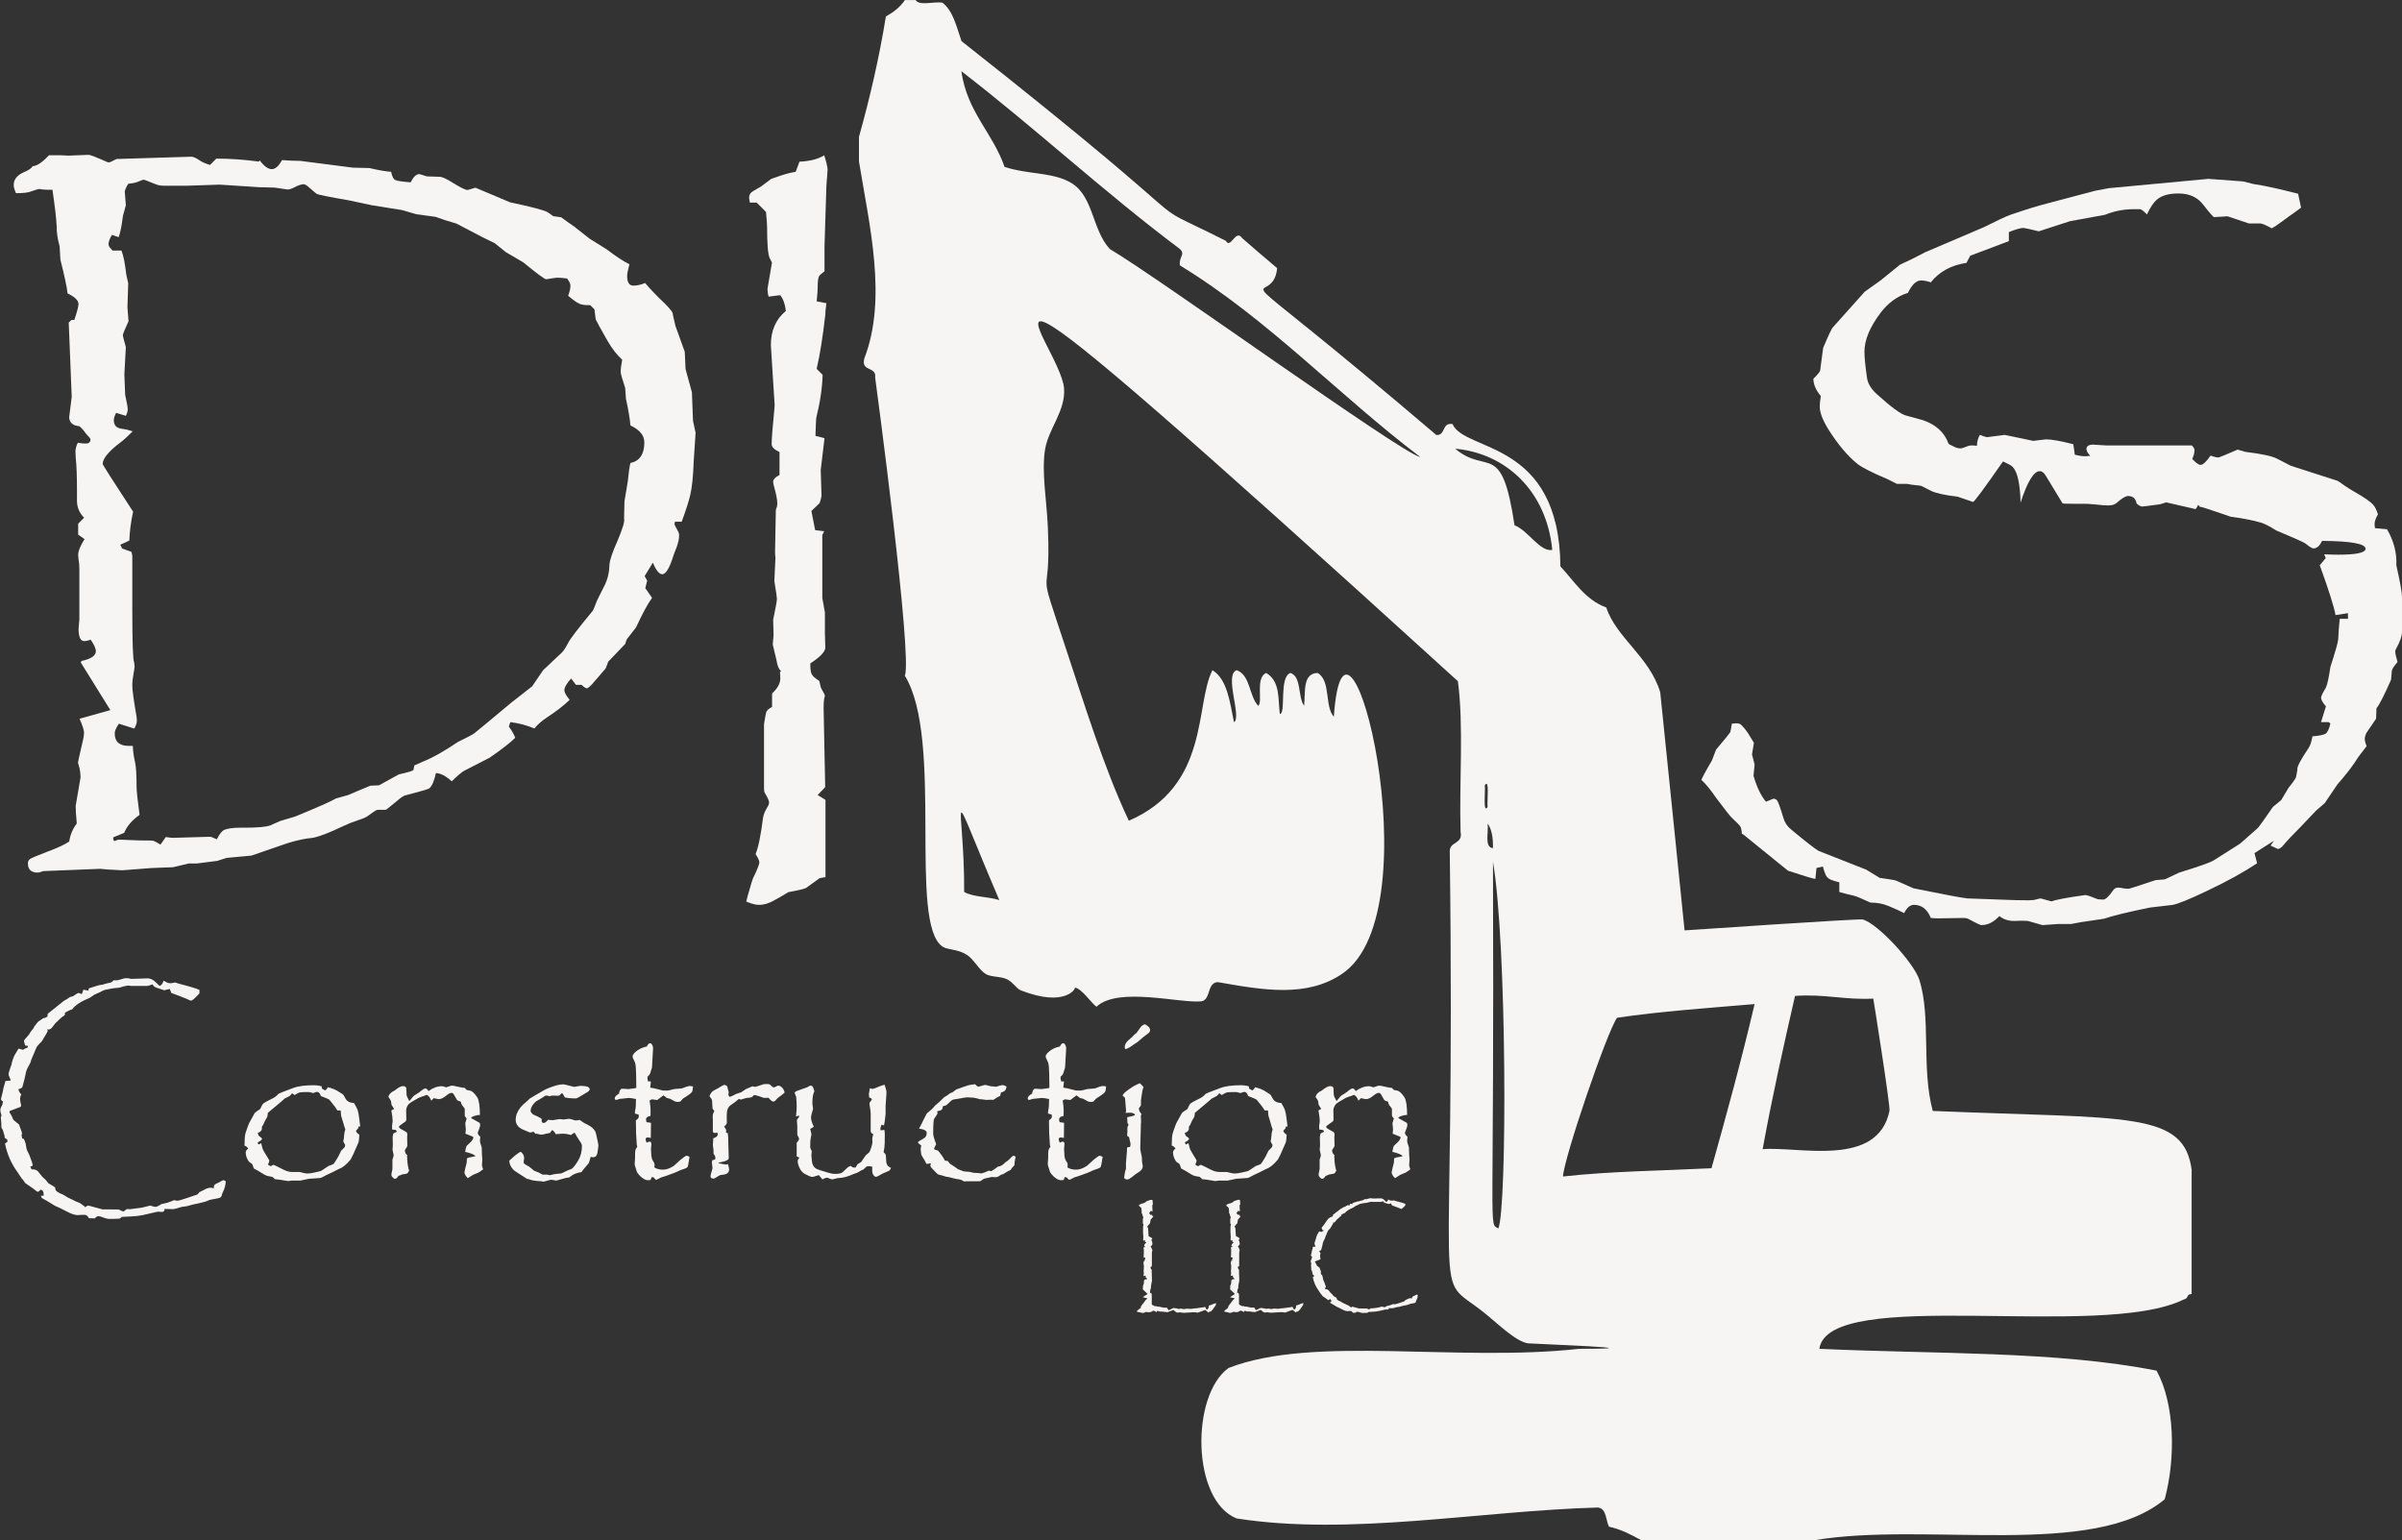 <?xml version="1.0" encoding="UTF-8"?>
<svg id="Layer_1" data-name="Layer 1" xmlns="http://www.w3.org/2000/svg" viewBox="0 0 241.83 155.09">
  <rect x="0" y="0" width="241.83" height="155.09" fill="#333333" stroke="none"/>
  <defs>
    <style>
      .cls-1 {
        fill: #f6f5f4;
      }
    </style>
  </defs>
  <path class="cls-1" d="M220.65,117.91v12.39c-.56,0-.26.44-.81.55-8.35,4.12-35.74-1.41-36.67,4.96,11.51.54,23.89.2,33.95,2.2,1.83,3.32,1.95,8.76.82,12.95-7.19,6.03-24.07,2.22-35.31,4.13h-17.38c-1-.55-2-1.09-3.26-1.37-.34-.67-.23-1.79-1.09-1.93-11.95.33-24.97,2.89-36.4,1.1-4.53-1.81-4.63-12.39-.81-15.15,8.55-3.33,22.95-.56,35.31-1.93,8.92,0-4.9-.51-5.16-.55-1.22-.17-3.06-2-4.35-3.03-5.57-4.5-2.89,2.38-3.53-46.56.04-.97,1.34-.66,1.09-1.92-.15-4.99.33-10.62-.27-15.16-56.85-51.71-40.01-34.41-39.65-29.47.16,2.22-1.55,4.05-1.9,6.06-.4,2.29.16,5.21.27,7.98.36,8.36-1.36,2.5,1.9,12.4,1.59,4.76,3.72,11.74,6.25,17.08,8.18-3.54,6.63-11.69,8.42-15.16,1.51.95,1.74,3.2,2.17,5.24.81-.51-1.03-4.79.27-5.24,1.4.51,1.23,2.61,2.17,3.59.49-.39-.33-2.86.81-3.31,1.41.87,1.17,2.56,1.36,4.13.66,0-.12-3.79,1.09-4.13,1.12.42.7,2.4,1.36,3.31.13-1.42-.16-3.28,1.36-3.31,1.35.79.68,3.36,1.63,4.41,1.13-16.4,10.3,19.56.81,25.9-3.55,2.38-7.85,1.64-12.49.82-1.12.06-.67,1.72-1.63,1.93-2.16.24-8.41-1.51-10.59.55-.58-.44-1.49-1.85-2.18-1.93.16.02-.9,2.05-5.43.28-.47-.19-.73-.77-1.36-1.1-.63-.33-1.65-.22-2.18-.55-.7-.44-1.2-1.49-1.9-1.93-.92-.59-1.92-.48-2.44-.82-3.49-2.34.14-20.87-3.8-27.28.78-1.96-2.88-29.21-2.99-30.02.16-1.18-1.46-.53-1.09-1.93,2.33-6.04.5-13.43-.54-19.83v-2.48c1.08-3.86,2.02-7.87,2.71-12.12.76-.43,1.44-.94,1.91-1.65h1.09c.37.62,1.89.1,2.71.27,1.07.85,1.41,2.43,1.9,3.86,27.44,21.63,16.46,15.01,26.62,20.11.48.88.99-1.24,1.63-.28,1.17,1.03,2.35,2.03,3.53,3.03-.44,4.84-7.7-3.4,16.03,16.8.96.06.53-1.29,1.63-1.1,1.22,2.85,10.74,1.52,10.86,14.33,1.41,1.51,2.49,3.36,4.62,4.14.99,3.03,4.37,4.98,5.43,8.54.02.08,2.44,23.89,2.45,23.97.36-.03,17.57-1.19,17.92-1.1,1.53.39,5.16,4.37,5.71,6.06,1.21,3.77.19,8.97,1.36,13.22,19.69.83,25.36-.05,26.08,6.06ZM190.23,111.85c.1-.48-1.61-11.22-1.63-11.3-2.86.15-4.96-.49-7.88-.27-1.16,5.07-2.3,10.16-3.26,15.43,3.61-.31,11.58,1.92,12.77-3.86ZM172.31,117.63c1.52-5.43,3.02-10.89,4.34-16.53-4.67.4-9.43.72-13.85,1.38-1.04,1.49-5.36,14.17-5.44,15.98,4.74-.53,9.94-.58,14.94-.83ZM152.48,52.89c1.38.53,2.57,2.71,3.8,2.48-.57-5.94-4.7-9.74-9.78-10.19,3.27,2.72,4.69-.95,5.98,7.71ZM150.85,123.69c.9-2.07.86-28.83-.54-36.91.15,38.32-.48,36.32.54,36.91ZM150.31,85.4c.02-1.04-.12-1.91-.54-2.48.12.9-.36,2.38.54,2.48ZM149.77,81.26c-.07-.59.21-2.94-.28-2.2.07.59-.21,2.94.28,2.2ZM142.97,46c-8.24-6.24-15.2-13.79-24.18-19.28-.13-.86.59-1.08,0-1.65-7.6-5.69-14.49-12.11-22-17.9.57,4.11,3.15,6.18,4.35,9.64,2.52.8,4.95.51,6.78,1.65,2.18,1.37,2.05,4.71,3.81,6.61,4.98,2.94,29.31,20.53,31.23,20.94ZM97.07,89.81c.93.53,2.44.46,3.54.82-5.56-13-3.49-10.2-3.54-.82Z"/>
  <path class="cls-1" d="M3.27,16.73c.43,0,.98-.37,1.66-1.1h1.13c.45.03.73.04.83.04l2.04-.08c.15,0,.77.24,1.85.72.05.03.11.04.19.04s.33-.11.76-.34l7.48-.23c.2-.02.5.1.91.38.2.15.54.3,1.02.45l.64-.64c1.39,0,2.81.1,4.27.3l.11-.11c.43.58.83.87,1.21.87.35,0,.69-.3,1.02-.91.7.05,1.32.08,1.85.08l5.29.68,1.66.04c.83.2,1.56.33,2.19.38.1.5.25.78.45.83.1.08.6.15,1.51.23.28-.55.57-.83.87-.83.05,0,.3.08.76.23l1.28.04c.25,0,.68.19,1.28.57.81.5,1.32.76,1.55.76l.79-.23,3.48,1.47c2.27.48,3.54.82,3.82,1.02.33.25.52.38.57.38l.76.11c.58.43,1.01.73,1.28.91l1.59,1.25,1.7,1.06c.96.73,1.72,1.23,2.3,1.51-.15.55-.23.94-.23,1.17,0,.66.21.98.64.98.35,0,.74-.09,1.17-.26.48.58,1.15,1.27,2,2.08.58.58.84.94.79,1.1l.26,1.13.94,2.61.08,1.74.64,2.34.11,2.87.26,1.21-.19,2.87c-.05,1.46-.16,2.58-.34,3.36-.15.66-.44,1.56-.87,2.72h-.68c-.03.1-.04.19-.04.26,0,.05.14.33.42.83.02.08.04.18.04.3,0,.35-.09.76-.26,1.21-.2.5-.32.81-.34.91-.38,1.18-.74,1.78-1.1,1.78-.3,0-.62-.39-.94-1.17l-.83,1.36.26.45-.19.76.68.98c-.4.53-.94,1.52-1.62,2.98l-.94,1.21-.15.45-1.7,1.78-.26.68-1.1,1.28c-.4.48-.67.72-.79.72s-.3-.11-.53-.34h-.57l-.49-.64c-.45.5-.68.89-.68,1.17,0,.23.18.55.53.98-.6.58-1.37,1.17-2.3,1.78-.53.35-.94.72-1.25,1.1-.78-.33-1.59-.54-2.42-.64l-.15.45c.33.45.54.83.64,1.13-.48.48-1.34,1.15-2.57,2l-2.57,1.32c-.2.1-.62.45-1.25,1.06-.58-.53-1.11-.81-1.59-.83-.18.81-.4,1.32-.68,1.55-.13.08-.91.3-2.34.68-.15.02-.34.13-.57.3-.93.78-1.42,1.17-1.47,1.17h-.83c-.1,0-.45.23-1.06.68-.13.1-.68.31-1.66.64-.18.08-.4.18-.68.3-1.49.71-2.54,1.11-3.17,1.21-.68.05-1.51.23-2.49.53l-3.63,1.25-2.49.23-.94.3-2.04.26h-.83l-1.59.38-2.15.08-2.98.23-.68-.04c-.66-.03-1.16-.06-1.51-.11l-5.74.23s-.14.04-.34.11c-.08.03-.15.04-.23.04-.66,0-.98-.32-.98-.94,0-.2.08-.35.25-.45.16-.1.74-.34,1.72-.72,1.03-.38,1.76-.72,2.19-1.02.1-.68.35-1.28.76-1.81-.08-.81-.11-1.4-.11-1.78l.49-2.87v-.04c0-.28-.04-.58-.11-.91l-.15-.53c0-.08.18-.87.53-2.38.05-.23.08-.44.08-.64,0-.25-.15-.72-.45-1.4l3.1-.87-2.98-4.8.08-.15c.96-.2,1.44-.53,1.44-.98,0-.28-.18-.67-.53-1.17-.23.1-.44.15-.64.15-.38,0-.57-.42-.57-1.25l.08-.94v-5.1c0-.35-.03-.65-.08-.91-.03-.25-.04-.4-.04-.45,0-.4.21-.94.64-1.62l-.64-.45v-1.1l.6-.6c-.48-.48-.72-1.05-.72-1.7v-.98c0-1.49-.04-2.54-.11-3.17-.03-.35-.04-.64-.04-.87s.08-.5.23-.83c.3.05.57.08.79.08.33,0,.49-.14.49-.42,0-.08-.15-.26-.45-.57-.23-.33-.45-.58-.68-.76-.63-.05-.97-.34-1.02-.87l.26-2.08-.3-7.48.26-.26h.3c.28-.81.42-1.35.42-1.62,0-.35-.37-.71-1.1-1.06-.05-.55-.29-1.69-.72-3.4l-.08-1.36c-.2-.68-.3-1.36-.3-2.04-.03-.68-.16-1.89-.42-3.63-.55,0-.91-.01-1.06-.04l-.23-.04c-.13,0-.4.08-.83.23-.28.13-.79.19-1.55.19-.15-.33-.23-.6-.23-.83,0-.55.34-.98,1.02-1.28.43-.18.72-.36.87-.57ZM11.32,25.23h.91c.2.5.36,1.32.49,2.46l.19.83-.08,2.42.11,1.4c-.38.83-.57,1.3-.57,1.4s.1.5.3,1.21l-.15,2.76.08,2.04c.18.81.26,1.28.26,1.44,0,.2-.06.43-.19.68l-.98-.3c-.15.3-.23.54-.23.72,0,.45.19.73.57.83.05.03.19.05.42.08.23.03.53.1.91.23-.53.53-.93.89-1.21,1.1-1.21.91-1.81,1.64-1.81,2.19,0,.08,1.02,1.68,3.06,4.8-.23,1.08-.35,2.05-.38,2.91l-.91.42.19.38.94.34.08.38v5.4c0,3.35.06,5.14.19,5.36.02.18.04.32.04.42,0,.05-.06.47-.19,1.25-.03.25-.04.47-.04.64,0,.45.14,1.49.42,3.1.02.15.04.3.04.45,0,.23-.09.49-.26.79l-1.55-.49c-.28.4-.42.73-.42.98,0,.83.47,1.25,1.4,1.25h.42c.02.55.1,1.11.23,1.66.1.45.15,1.28.15,2.49,0,.38.1,1.31.3,2.8-.76.53-1.27,1.13-1.55,1.81l-1.1.45v.23l.11.15c.25-.1.4-.15.45-.15l2.04.08c.86,0,1.34.01,1.44.04.1.03.34.15.72.38l.53-.76c.35.05.59.08.72.08l3.78-.11c.05,0,.26.09.64.26.25-.5.49-.82.72-.94.35-.15.88-.23,1.59-.23h.38c1.41,0,2.3-.08,2.68-.23l1.02-.45,1.51-.45c2.22-.91,3.58-1.51,4.08-1.81l1.21-.34c1.36-.58,2.12-.89,2.27-.95.1,0,.39-.01.87-.04l2-1.1c.91-.2,1.4-.35,1.47-.45.02-.08.05-.23.08-.45.5-.23.84-.38,1.02-.45.88-.35,2.01-1,3.4-1.93.78-.38,1.31-.65,1.59-.83.18-.13,1.42-1.16,3.74-3.1l2.12-1.66,1.1-1.62,1.85-1.74c.18-.15.4-.49.68-1.02.18-.38,1.01-1.46,2.49-3.25.02-.02.15-.34.38-.94.1-.23.37-.76.79-1.59.3-.6.47-1.3.49-2.08.02-.45.3-1.27.83-2.46.5-1.18.72-1.91.64-2.19l.04-1.74.34-2.04c.08-.83.16-1.44.26-1.81.93-.2,1.4-.89,1.4-2.08,0-.7-.47-1.27-1.4-1.7-.05-.65-.2-1.55-.45-2.68l-.08-1.1c-.3-.91-.45-1.44-.45-1.59,0-.33.05-.74.15-1.25-.5-.45-1-1.08-1.47-1.89-.73-1.28-1.12-1.99-1.17-2.12-.03-.02-.08-.38-.15-1.06l-.42-.42c-.4,0-.69-.02-.87-.08-.25-.02-.71-.31-1.36-.87.15-.4.23-.74.23-1.02,0-.18-.11-.42-.34-.72-.38-.05-.72-.08-1.02-.08-.08,0-.42.05-1.02.15h-.08c-.15,0-.92-.57-2.3-1.7l-1.74-1.02-1.13-.91-1.17-.57-2.68-1.4-1.13-.34-.98-.34-1.93-.26-1.44-.42-3.06-.49-2.3-.49c-2.02-.35-3.09-.57-3.21-.64-.08-.05-.33-.26-.76-.64-.25-.23-.44-.34-.57-.34-.23,0-.53.1-.91.3-.28.15-.52.23-.72.23-.03,0-.45-.06-1.28-.19l-1.55-.04-4-.26-3.25.11h-2.38c-.33,0-.63-.06-.91-.19-.68-.28-1.06-.42-1.13-.42-.03,0-.23.08-.6.23-.2.08-.52.14-.94.19-.23.4-.34.67-.34.79l.11,1.36-.3,1.1c-.1.88-.24,1.59-.42,2.12l-.68-.23c-.23.38-.34.68-.34.91,0,.15.05.28.15.38l.26.3Z"/>
  <path class="cls-1" d="M75.13,90.79c.1-.43.21-.84.34-1.25.15-.55.26-.92.34-1.1.43-.88.64-1.42.64-1.62,0-.15-.13-.43-.38-.83.28-.66.53-1.89.76-3.7.05-.3.21-.68.49-1.13.08-.13.11-.25.11-.38,0-.15-.15-.48-.45-.98-.05-.1-.06-.28-.06-.53v-6.35c.1-.65.18-1.04.21-1.17.05-.2.25-.39.6-.57v-1.36c.55-.5.83-1.01.83-1.51,0-.2-.01-.42-.04-.64l.11-.08c-.23-.23-.38-.59-.45-1.1l-.38-1.59.08-.94-.04-1.55c.25-1.21.38-1.91.38-2.12,0-.15-.09-.74-.26-1.78,0,0,.11-2.24.11-2.34-.03-.25-.04-.47-.04-.64l.08-4.16c0-.05.04-.16.11-.34.02-.13.04-.23.04-.3,0-.38-.11-.97-.34-1.78-.05-.18-.08-.33-.08-.45,0-.23.21-.45.64-.68v-2.3c-.53-.25-.79-.52-.79-.79,0-.58.09-1.71.26-3.4.02-.23.04-.42.04-.57,0-.08-.38-5.83-.38-6.01,0-1.46.5-2.61,1.51-3.44-.08-.68-.26-1.21-.57-1.59l-1.17.15c-.08-.3-.11-.57-.11-.79,0-.05.15-.93.45-2.64l-.23-.45c-.18-.4-.26-1.45-.26-3.14,0-.25-.04-.76-.11-1.51l-.94-.94h-.68l-.08-.42v-.04c0-.23.06-.4.19-.53.02-.05.36-.26,1.02-.64l1.02-.76.76-.26c.53-.2,1.1-.35,1.7-.45l.38-1.02c1.06-.05,1.89-.26,2.49-.64.2.6.31,1.07.34,1.4,0,.08-.01.3-.04.68-.03.25-.05.59-.08,1.02l-.19,6.08v2.49c-.3.23-.49.4-.55.51-.06.11-.11.36-.13.74,0,.63-.04,1.22-.11,1.78l.98.19c-.08.58-.11.97-.11,1.17-.25,2.22-.54,4.03-.87,5.44l.6.6c-.03,1.26-.24,2.71-.64,4.34-.03.2-.05.81-.08,1.81l.91.23c-.2,1.69-.33,2.76-.38,3.21l.08,2.57c0,.1-.06.35-.19.76l-.83.79.38,1.93.91.11-.19.38v6.35l.26,1.44v2.08l.04,1.47c0,.4-.5.93-1.51,1.59,0,.66.06,1.03.19,1.13,0,.1.24.32.72.64.08.43.16.72.26.87.2.33.3.54.3.64l-.04.15c-.08.25-.1.77-.08,1.55l.15,7.48-.76.79.79.49v7.78c-.35.05-.55.09-.6.11l-1.36.98c-.2.1-.79.24-1.78.42-.45.28-.91.54-1.36.79-.55.33-1.1.49-1.62.49-.3,0-.73-.11-1.28-.34Z"/>
  <path class="cls-1" d="M171.29,78.58c.02-.18.38-.84,1.06-2l.42-1.1c.91-1.08,1.38-1.66,1.42-1.74s.09-.36.17-.87c.18-.03.34-.04.49-.04.2,0,.36.06.49.19.23.23.44.49.64.79l.6.98-.19,1.17.26,1.02-.11,1.13c.33,1.13.74,2,1.25,2.61l.76-.3h.04c.08,0,.16.04.26.11.13.05.36.68.72,1.89.13.43.39.81.79,1.13,1.46,1.21,2.37,1.91,2.72,2.12l4.8,1.89,1.36.83c.91.13,1.45.21,1.62.26.13.05.72.31,1.78.79,3.1.63,4.91.97,5.44,1.02l4.16.15c.5.02,1.16.04,1.96.04.38,0,.63-.03.76-.08.3-.08.47-.11.49-.11l1.1.3c.45-.18,1.59-.39,3.4-.64.2.02.62.16,1.25.42.28.02.45.04.53.04.25,0,.59-.31,1.02-.94.13-.18.29-.27.49-.27.15,0,.34.03.57.08.18.02.34.04.49.04.08,0,.98-.29,2.72-.87l.94-.08,1.44-.68c1.89-.58,3.03-.98,3.44-1.21.28-.18,1.17-.74,2.68-1.7,1.01-.88,1.61-1.41,1.81-1.59.15-.18.66-.88,1.51-2.12l.83-.68.72-1.21c.4-.5.64-.83.72-.98.05-.08.11-.36.19-.87-.08-.23.3-.96,1.13-2.19.18-.28.3-.67.38-1.17.65-.05,1.1-.14,1.32-.26.2-.13.36-.47.49-1.02l-.15-.15h-.79l.49-1.59c-.33-.38-.49-.67-.49-.87,0-.13.16-.47.49-1.02.15-.33.3-1.02.45-2.08.5-1.54.77-2.47.79-2.8.02-.65.08-1.33.15-2.04h.83v-.57l-1.25.19c-.15-.83-.68-2.51-1.59-5.02l.6-.72-.15-.38c.63.03,1.1.04,1.4.04,1.84,0,2.76-.2,2.76-.6,0-.5-1.46-.77-4.38-.79-.23.5-.52.76-.87.76-.13,0-.39-.16-.79-.49-.18-.13-1.16-.57-2.95-1.32-.68-.43-1.2-.69-1.55-.79-.78-.23-1.8-.43-3.06-.6l-.87-.3c-1.31-.45-2.02-.68-2.12-.68h-.11v-.08l-.19-.11-.04.15c-.1.18-.16.26-.19.26l-2.95-.68-.6.19c-1.08.15-1.69.23-1.81.23-.15,0-.34-.1-.57-.3-.08-.5-.37-.76-.87-.76-.23,0-.62.24-1.17.72-.18.15-.45.23-.83.23-.25,0-.62-.02-1.1-.08-.53-.05-.84-.08-.95-.08-1.69,0-2.53-.01-2.53-.04l-1.7-2.8c-.18-.3-.38-.45-.6-.45-.6,0-1.25,1.06-1.93,3.17-.05-1.89-.31-3.09-.79-3.59-.13-.13-.28-.23-.45-.3l-.53-.26c-1.89,2.72-2.9,4.08-3.02,4.08l-1.55-.53c-1.26-.15-2.14-.34-2.64-.57-.68-.35-1.03-.53-1.06-.53l-.94-.11-.45-.08h-1.02l-.98-.49c-1.54-.65-2.53-1.16-2.98-1.51-.98-.78-1.98-1.96-2.98-3.55-.55-.91-.83-1.65-.83-2.23,0-.28.04-.63.11-1.06-.5-.6-.75-1.18-.75-1.74.43-.43.65-.7.68-.83l.3-2.27c.55-1.31.88-2,.98-2.08,1.08-1.21,2.15-2.4,3.21-3.59l1.59-1.13,1.96-1.59,1.21-.57,1.32-.68,5.93-2.53c1.28-.65,2.18-1.07,2.68-1.25,1.56-.53,2.78-.91,3.66-1.13l4.84-1.28,1.36-.26,10.05-.94s3.51.26,3.51.26l1.02.26c1.06.15,2.56.48,4.5.98l.3,1.4c-.6.45-1.01.74-1.21.87-.38.28-.62.45-.72.53-.43.33-.77.55-1.02.68-.55-.3-.93-.47-1.13-.49h-1.17l-2.15-.72-1.36.08c-.08,0-.43-.4-1.06-1.21-.58-.78-1.42-1.17-2.53-1.17-.98,0-1.71.21-2.19.64-.3.25-.63.74-.98,1.47-.33-.35-.57-.53-.72-.53h-.53c-1.06,0-2.05.19-2.98.57l-3.51.64-3.14,1.02c-.96-.23-1.47-.34-1.55-.34-.28,0-.77.14-1.47.42v.91l-3.89,1.47-.38.72c-1.54.23-2.73.88-3.59,1.96-.38-.13-.71-.19-.98-.19-.48,0-.92.42-1.32,1.25-1.06.33-1.96.98-2.72,1.96-1.11,1.46-1.66,2.78-1.66,3.97,0,.58.09,1.46.26,2.64.08.55.4,1.1.98,1.62,1.41,1.28,2.38,2,2.91,2.15l1.78.49c1.28.45,2.13,1.23,2.53,2.34.02.05.18.14.45.26.25.15.52.23.79.23.08,0,.34-.09.79-.26.08-.02.18-.04.3-.04.15,0,.33.01.53.04.02-.45.13-.82.3-1.1.4.15.64.23.72.23l1.78-.23,2.87.6.94-.11c.15-.02.28-.04.38-.04.53,0,1.44.16,2.72.49l.15,1.06c.43.1.77.15,1.02.15.1,0,.28-.01.53-.04-.25-.28-.38-.5-.38-.68,0-.3.23-.45.68-.45l1.28.08h8.65c.18.18.27.34.27.49,0,.25-.08.54-.23.87.38.4.65.6.83.6.25,0,.59-.31,1.02-.94.33.13.59.19.79.19.08,0,.72-.26,1.93-.79.45.13.72.2.79.23,1.64.2,2.7.43,3.17.68l1.4.72,4.69,1.51c.08.03.31.19.72.49.38.25.68.44.91.57,1.11.63,1.78,1.1,2,1.4.13.13.28.43.45.91-.23.4-.34.73-.34.98,0,.1.01.24.04.42l1.21.11c.68,1.16,1,2.37.94,3.63.38,1.69.57,2.75.57,3.17v3.55c0,.4-.2.97-.6,1.7-.05.08-.08.16-.08.26,0,.2.08.55.23,1.06-.35.4-.54.69-.57.87l-.08.91c-.71,1.61-1.2,2.57-1.47,2.87l-.04,1.06-.98,1.44-.08.19c-.05.18-.08.29-.08.34,0,.23.06.49.19.79-.6.76-.98,1.27-1.13,1.55-.48.71-1.08,1.47-1.81,2.3l-1.28,1.89-.87.75-1.51,1.59c-.88.88-1.47,1.51-1.78,1.89-.2.25-.39.38-.57.38l-.72-.34.34-.49-1.96,1.25.26,1.02c-1.31.88-2.97,1.8-4.99,2.76-1.84.88-3.02,1.36-3.55,1.44l-2.23.26c-2.22.45-3.77.83-4.65,1.13l-2.3.34-1.02.19h-1.32l-1.55.11c-.86-.25-1.35-.39-1.47-.42-.28-.03-.72-.03-1.32,0-.58.02-1.1-.14-1.55-.49-.55.6-1.16.91-1.81.91-.1,0-.5-.19-1.21-.57-.15-.1-.35-.15-.6-.15l-2.49.04c-.18,0-.44-.01-.79-.04-.35-.88-.92-1.32-1.7-1.32-.38,0-.71.28-.98.83-.45-.23-.98-.47-1.59-.72-.55-.23-1.16-.34-1.81-.34-.81-.38-1.35-.6-1.62-.68-.55-.13-1.06-.25-1.51-.38v-.98c-.73-.18-1.12-.34-1.17-.49-.13-.02-.29-.39-.49-1.1l-.64.15-.11,1.1c-.23-.02-1.15-.3-2.76-.83l-4.53-3.67-.11-.04c-.03-.38-.08-.63-.17-.76-.09-.13-.37-.42-.85-.87-.13-.1-.64-.76-1.55-1.96-.53-.78-1.02-1.39-1.47-1.81Z"/>
  <g>
    <path class="cls-1" d="M.28,110.9c-.12-.07-.18-.16-.18-.25,0-.04.05-.24.15-.61.03-.22.13-.62.3-1.2l.52-.04c0-.1-.07-.25-.17-.47-.02-.05-.04-.11-.04-.18,0-.1.1-.42.3-.98.06-.33.17-.64.3-.91.1-.16.23-.38.4-.67.11.02.19.03.22.05.12.04.19.06.21.06.06,0,.14-.04.24-.13.11-.02.17-.04.21-.07.03-.03.06-.1.08-.19l-.29-.04-.12-.44c0-.08.12-.24.36-.49.06-.06.12-.14.19-.24.1-.18.18-.29.22-.33.14-.14.23-.28.29-.44l.08-.09c.15-.21.26-.35.35-.41.05-.04.21-.15.5-.34l.04.04.34-.17.02-.28,1.56-1.25c.06-.05.18-.12.36-.22l.33-.22.3-.08c.32-.22.49-.33.53-.33.07,0,.19.04.35.12l.17-.45.5.1.04-.23c.27-.08.44-.14.53-.17.29-.11.58-.18.87-.21l.36-.11c.28-.06.44-.09.47-.11.07-.03.17-.11.29-.22.11,0,.21.01.29.01.1,0,.3-.05.61-.16.12-.04.25-.06.4-.06.12,0,.24.02.35.05.09.02.15.03.17.02l1.61-.05c.31.02.59.17.85.45.18.19.29.29.33.29.15,0,.28-.17.41-.51.26.17.48.26.65.26.06,0,.11,0,.17-.01l.33-.07.39.13c1.07.27,1.75.48,2.06.62v.36h-.01c-.13.13-.21.21-.24.25-.3.32-.5.47-.59.47-.08,0-.21-.05-.4-.16-.46-.19-.99-.39-1.59-.61l-.16-.4c-.16.03-.27.06-.32.07-.13.04-.21.06-.23.06-.03,0-.3-.09-.79-.26-.15-.06-.24-.11-.28-.17-.04-.06-.08-.11-.11-.17-.27.1-.44.16-.51.16h-1.66l-.3-.04c-.36.06-.64.13-.84.21l-.74.08c-.32.07-.56.11-.74.15-.1.02-.25.09-.47.21l-.61.28-.44.3c-.88.36-1.48.75-1.78,1.16-.2.06-.44.17-.72.34,0,.1-.02.19-.05.28-.16.08-.38.25-.64.52l-.29.27c-.24.33-.4.52-.47.56-.07.05-.14.07-.21.07-.03,0-.08,0-.15-.01.05.09.07.15.07.17s-.2.36-.59,1.01c-.31.32-.49.52-.53.59-.02.05-.53,1.25-.53,1.25l-.11.35c-.23.4-.37.69-.42.88-.03.13-.08.37-.16.73-.12.48-.19.74-.21.79-.02.11-.16.19-.4.24.02.21.12.38.28.52-.08.21-.12.35-.12.41,0,.18.03.4.1.67,0,.02.01.05.01.05,0,.07-.04.13-.11.16l-.96.36c-.07.02-.11.07-.11.13,0,.03.02.08.06.13.12.19.2.32.23.41.06.17.11.26.12.27.18.15.36.3.55.45l.21.56c.06.12.09.27.11.44h-.07l.07.41.17.05c.09.15.13.28.13.38h.04c.02.16.04.27.05.32.04.25.08.4.11.46l.22.44c.23.59.34.94.34,1.04,0,.08-.08.12-.24.12l.12.3c.16,0,.29,0,.38.04.08.03.16.07.23.12.16.19.32.38.46.57l.36.33.28.35c.32.18.55.32.67.41,0,.19.07.34.19.42.15.11.35.21.58.29l.55.33.41.19.38.19.4.16.28.21c.08.04.16.11.24.21.11-.11.22-.17.33-.17.02,0,.49.13,1.41.38,1,0,1.53.01,1.58.01s.12.02.19.07c.14.07.25.12.35.13.11-.07.18-.12.21-.16.06-.06.11-.08.15-.08h.15s.09.02.09.02l.98-.13c.15,0,.52-.09,1.09-.24.3.09.48.13.53.13.12,0,.32-.09.61-.28l.57-.13c.35-.11.58-.2.69-.27l.28.06c.11.02.45-.07,1.03-.27.67-.23,1.02-.35,1.06-.36.02-.02.09-.09.19-.23l.46-.23c.25-.15.49-.22.7-.22.05,0,.15.02.29.07,0-.21.04-.34.11-.39.04-.04.18-.11.41-.21.26-.15.4-.23.44-.23.06,0,.14.04.25.11-.03.43-.12.76-.25,1-.07.12-.13.28-.17.47-.02.07-.07.13-.15.18-.06.04-.4.11-1.02.22-.28.12-.47.19-.57.21-.06.02-.28.07-.65.16l-.53.11-.57.16-.51.07c-.5.15-.79.23-.87.23-.09,0-.21,0-.38-.01-.11,0-.28,0-.5-.01v.07c0,.15-.1.23-.29.23-.03,0-.07,0-.1-.01-.15-.02-.24-.02-.24-.02,0,0-.05,0-.13.02l-1.49.34c-.32.06-.68.11-1.09.12l-.97.05c-.07.11-.17.17-.3.18-.37.02-.69.02-.96.02-.17,0-.44-.07-.81-.22-.08-.03-.18-.05-.3-.05-.11,0-.21.07-.33.22l-.59-.02c-.15-.23-.28-.34-.41-.34h-.04c-.17,0-.32,0-.45.01-.13.02-.2.02-.22.02-.31,0-.69-.13-1.15-.38-.35-.19-.74-.38-1.16-.56-.67-.42-1.12-.68-1.33-.79l-.08-.22h.27v-.17c0-.27-.1-.41-.3-.44-.12.14-.22.21-.3.21-.04,0-.18-.1-.42-.3l-.82-.57-.25-.35-.12-.13-.42-.63c-.63-.86-1.05-1.82-1.26-2.89l.24-.15v-.23l-.27-.18c0-.19-.04-.36-.11-.52l-.07-.26c-.09-.14-.14-.23-.15-.27,0-.03-.01-.19-.01-.46l-.05-.53.07-.24c-.08-.23-.12-.39-.12-.46,0-.19.06-.36.18-.53.02-.02.05-.17.1-.45Z"/>
    <path class="cls-1" d="M24.62,115.25c0-.53.03-.92.1-1.16.06-.21.18-.53.34-.96.33-.61.52-.96.57-1.04.05-.07.23-.21.56-.42,0,0,.07-.13.18-.36.07-.13.13-.21.18-.23.09-.07.4-.24.93-.5.17-.08.36-.23.58-.46.03-.03.52-.22,1.46-.57.49-.19,1.19-.28,2.12-.28.19,0,.43.03.73.1l.05.25c.11.05.21.11.29.17.12-.04.22-.15.29-.32.44.1.83.26,1.16.49.25.15.39.25.42.29.02.02.1.17.24.42.16.25.44.38.82.39.19.32.32.56.37.72.05.15.1.41.15.78.05.37.09.66.11.87h-.19v.15l-.24.28c.03.14.15.27.34.39-.02.36-.05.6-.07.73-.02.06-.08.2-.18.42-.3.7-.51,1.15-.63,1.35-.43.52-.82.83-1.18.95l-.65.33-.62.29c-.32.18-.51.27-.57.29-.06.01-.45.04-1.18.08l-.85.18h-.86l-.39.05c-.71-.12-1.16-.19-1.33-.19-.11-.13-.2-.21-.25-.23-.02,0-.17-.04-.47-.09-.16-.03-.48-.21-.96-.52-.07-.04-.22-.12-.44-.24-.05-.15-.08-.25-.1-.3-.03-.09-.06-.15-.1-.18,0,0-.09-.06-.25-.17,0,0-.04-.04-.09-.11-.18-.28-.27-.57-.27-.85,0-.14.08-.27.25-.39-.07-.13-.2-.23-.38-.31v-.05ZM25.95,115.01v.12l.11.11c.08-.07.16-.11.24-.12.06.28.12.49.17.63.04.09.25.44.63,1.06,0,.02.01.04.01.07,0,.07-.04.19-.12.35.03.11.14.17.33.18.08-.08.15-.12.21-.12.05,0,.4.17,1.07.51.28.14.57.21.86.21h.72l.36.09c.15.04.29.06.4.06.19,0,.4-.03.63-.08.15-.04.38-.09.67-.15.08-.02.36-.2.82-.52.32-.11.49-.18.53-.22.06-.06.21-.3.46-.72l.3-.61c.2-.19.32-.31.35-.36.03-.06.05-.13.05-.23-.13-.19-.19-.32-.18-.39h0s.05-.25.05-.25c.02-.37.06-.67.15-.91-.06-.15-.14-.4-.23-.73l-.19-.63c-.02-.08-.03-.25-.04-.5l-.05-.05h-.29c-.09-.17-.27-.42-.55-.76-.16-.2-.25-.31-.27-.33-.02-.02-.1-.06-.24-.12-.11-.05-.32-.13-.61-.24-.08-.28-.21-.42-.39-.42-.05,0-.17.04-.38.12-.25-.07-.39-.1-.42-.1-.42,0-.7,0-.82.02-.14,0-.35.1-.63.28l-.25-.18c-.12.16-.21.26-.28.29l-.52.27-.08.1-1.56,1.31c-.02.23-.04.37-.07.42l-.24.42c-.08.23-.18.42-.3.57,0,.07.01.12.01.17,0,.19-.14.34-.42.45,0,.02.03.12.1.28.22.15.33.25.33.3,0,.09-.13.21-.4.35Z"/>
    <path class="cls-1" d="M39.1,110.46c.06-.28.27-.5.62-.65.37-.3.65-.45.82-.45s.3.05.35.15c.02.02.03.26.04.7,0,.11.09.33.28.66.32-.41.51-.61.57-.61l.42-.27c.32-.27.53-.4.62-.4.1,0,.21.09.32.27.44-.32.89-.49,1.32-.49.09,0,.17.01.23.04l.24.07c.32-.11.51-.17.57-.17.09,0,.32.04.68.13.22.05.42.08.61.1.11.14.19.21.24.22l.28.05c.21.03.46.26.74.68.17.27.26.86.27,1.77-.19,0-.39.04-.59.11-.2.07-.3.14-.3.21,0,0,.27.16.81.45.06.03.1.11.1.24,0,.14-.08.38-.23.74,0,.02-.01.04-.01.07,0,.1.09.23.26.39-.02.17-.04.31-.04.44,0,.08.06.29.18.62l.02.67.04.58-.04.51c0,.08.04.23.12.45-.22.16-.37.27-.46.32-.04.02-.22.1-.55.23-.07.03-.24.15-.53.34-.23-.23-.34-.43-.34-.59,0-.06.07-.37.22-.95,0-.04.02-.13.02-.28,0-.07.01-.13.01-.18l.24-.09c.4-.06.61-.11.62-.15l-.13-.09c-.19-.12-.5-.23-.91-.32.05-.35.11-.56.18-.63l.36-.34c.19-.19.29-.36.29-.51,0-.03-.27-.15-.8-.35l.04-.44-.06-.64s.01-.04.04-.1c.03-.08.06-.2.1-.35-.13-.15-.19-.24-.19-.29v-.61c.01-.08-.05-.19-.18-.33-.13-.14-.19-.27-.19-.41l-.06-.07c-.19-.06-.3-.1-.33-.13l-.34-.58c-.06-.11-.14-.16-.22-.16-.14,0-.3.08-.5.24-.3.26-.57.39-.8.39-.04,0-.21-.03-.5-.1l-.23.23v.06c-.17-.4-.34-.61-.51-.61,0,0-.05.02-.13.05-.11.06-.24.1-.38.13-.17.05-.39.16-.65.33-.4.22-.63.38-.69.5-.13.19-.19.38-.19.57l.02.82c0,.15-.03.24-.1.28l-.55.4c-.06.04-.09.08-.09.12,0,.08.07.16.22.24.32.17.51.28.56.33.04.05.06.13.06.23,0,.02,0,.11-.02.24l.02.9s-.07.17-.22.36c-.02.02-.02.07-.02.13,0,.15.08.3.25.46l-.04.04c.02.19.02.32.02.39.03.48.1.84.19,1.1-.08.17-.16.27-.24.3-.03.02-.17.04-.4.07-.04,0-.1.02-.17.06-.1.04-.16.07-.19.07-.06,0-.12.07-.18.17-.07.1-.16.15-.28.15-.05,0-.12-.06-.22-.17-.06-.07-.1-.13-.1-.21,0-.06,0-.14.02-.22.06-.24.08-.38.08-.42v-.92c.09-.23.12-.37.12-.41,0-.08-.02-.18-.05-.29-.04-.16-.06-.27-.06-.33,0-.03,0-.11.02-.24,0-.08.01-.15.01-.21,0-.11,0-.26-.01-.46,0-.1-.01-.19-.01-.29,0-.1.03-.24.08-.4l.34-.16c-.02-.07-.04-.13-.08-.17-.05-.02-.18-.04-.39-.06,0-.15-.01-.28-.01-.38,0-.07.02-.19.05-.36,0-.04.01-.09.01-.15,0-.19-.04-.53-.13-1.03l.28-.16c-.15-.23-.24-.36-.25-.4-.02-.02-.03-.12-.05-.28,0-.13-.11-.31-.29-.53Z"/>
    <path class="cls-1" d="M57.81,114.05l-.32.23c-.32-.09-.57-.13-.75-.13-.22,0-.48.02-.79.05-.09-.19-.21-.33-.36-.42l-.23.3c-.17.02-.37.07-.61.13-.1.02-.18.04-.25.04-.02,0-.04,0-.07-.01l-.46-.1s-.02.01-.04.04l-.23-.24c-.13.06-.24.09-.33.09-.03,0-.13-.04-.3-.12-.04-.02-.11-.04-.22-.09-.62-.22-.93-.57-.93-1.07,0-.43.17-.85.5-1.27.09-.12.32-.34.68-.64l.24-.23.57-.34c.58-.36,1.01-.59,1.29-.7.63-.26,1.14-.39,1.52-.39.06,0,.43.09,1.09.26l.63-.11c.4.02.63.05.69.08.16.08.24.16.24.24s-.04.16-.12.24c-.02.02-.22.14-.59.36-.39.24-.61.35-.65.35-.53,0-.91-.04-1.15-.11-.08-.17-.17-.31-.25-.41h-.07l-.23.24c-.14,0-.24.01-.3.01-.07,0-.14,0-.21-.01-.09,0-.15-.01-.19-.01-.02,0-.12.02-.32.07-.06-.05-.19-.07-.36-.07-.16.12-.43.28-.8.49-.19.11-.36.26-.5.47-.14.21-.21.41-.21.59,0,.09.08.2.23.34.02.02.17.09.42.19.15.07.31.16.47.27,0,.06-.01.12-.01.16,0,.17.07.25.21.25.13,0,.27-.11.44-.32.19.02.34.04.47.04.05,0,.28-.04.69-.11l.39.04c.36-.05.55-.07.58-.07.06,0,.26.06.62.17l.44-.05.44.3c.47.22.79.42.96.62.13.16.2.29.22.39l.09.4c.11.49.17.76.17.84,0,.05-.02.19-.05.42-.04.52-.19.78-.45.78-.08,0-.17-.01-.28-.04-.1.4-.18.64-.24.69-.36.42-.6.7-.7.85-.41.06-.75.18-1.02.38-.12.1-.19.15-.22.16-.02,0-.13.02-.3.04l-.98.27c-.32-.06-.5-.08-.53-.08-.05,0-.29.06-.73.19l-.29-.04c-.39-.02-.68-.06-.87-.1-.42-.11-.64-.18-.67-.23l-.39-.25c-.48-.29-.77-.5-.89-.63-.24-.28-.36-.56-.36-.82,0-.06.09-.15.27-.29l.33-.3c.31-.23.49-.34.53-.34.03,0,.06.01.08.04.19.18.28.37.28.58l-.05.39h0c0,.08.01.14.06.18.03.03.18.12.44.27.06.03.13.09.22.16.2.18.32.27.32.27l.45.18.41.22h.46l.29.06c.3-.09.57-.14.8-.15.23,0,.39-.04.5-.1l.47-.23c.26-.09.41-.15.45-.18.15-.12.36-.39.61-.8.26-.43.39-.92.39-1.47,0-.12-.04-.23-.11-.34-.32-.48-.52-.8-.61-.98Z"/>
    <path class="cls-1" d="M62.32,110.09c.06-.32.17-.47.33-.47l.63.04c.45-.06.71-.1.78-.11v-.29c0-.76-.02-1.38-.05-1.87-.02-.21-.06-.4-.15-.57l-.12-.25c-.03-.07-.05-.13-.05-.21,0-.12.1-.27.29-.44.3-.27.68-.46,1.14-.55.1-.22.22-.33.34-.33.05,0,.09.02.12.06.11.12.17.28.17.47,0,0-.04.65-.11,1.92-.1.33-.16.53-.18.58-.03.11-.13.23-.28.35,0,.16.02.32.07.47h.28l-.07.62c.2.02.62.11,1.26.29.04,0,.18.01.41.01.15,0,.38-.05.72-.15l.8-.07c.41-.16.65-.24.73-.24.1,0,.23.01.39.04-.02.23-.04.39-.07.49-.03.12-.29.33-.76.62-.11.06-.19.13-.24.18-.12.15-.19.22-.19.22-.04.03-.14.05-.29.05-.12,0-.21-.02-.27-.05l-.5-.27-.3-.07-.36-.27-.62.47-.53-.07s-.12.04-.24.12c.06.39.1.72.1.98,0,.13,0,.32-.01.57-.3.05-.45.17-.45.36,0,.07.02.16.05.27.18.02.33.04.45.07l-.02,1.52c-.12-.03-.22-.05-.3-.05-.15,0-.22.06-.22.18,0,.1.04.21.11.35.11-.07.21-.11.29-.11.12,0,.18.08.18.23l-.04.51c.02.33.03.57.04.72.02.15.06.31.15.46l.15.25s.02.08.02.15c0,.07,0,.17-.02.28.25.15.53.22.84.22.26,0,.52-.06.78-.19.21-.11.32-.18.34-.19l.67-.61c.33-.27.53-.41.61-.41s.17.04.3.11c-.02.15-.04.26-.05.32-.06.42-.11.66-.17.73-.06.07-.3.17-.74.31-.33.17-.83.37-1.5.59l-.41.13c-.28.15-.43.23-.47.23-.07,0-.15-.07-.24-.22l-.22-.06-.13.3c-.11.02-.21.02-.29.02-.21,0-.46-.14-.75-.41-.13-.13-.23-.26-.32-.4,0,0-.04-.11-.1-.31-.09-.27-.13-.42-.13-.46,0-.07,0-.19.02-.35.02-.13.02-.4.02-.81,0-.27.08-.47.22-.61-.05-.15-.07-.34-.07-.56-.04-.37-.07-1.08-.07-2.12.19-.12.29-.24.29-.35,0-.07,0-.14-.02-.23l-.35-.09-.02-.11h0c0-.05.01-.14.04-.27.05-.21.07-.57.07-1.09-.33-.07-.57-.11-.73-.11-.05,0-.26.02-.63.07l-.25.02c-.23.07-.35.11-.36.11-.11,0-.17-.05-.17-.16,0-.16.17-.33.51-.52Z"/>
    <path class="cls-1" d="M71.44,110.35c.05-.15.13-.28.23-.4.08-.09.29-.21.63-.38.35-.22.55-.33.59-.33.15,0,.25.05.33.16l.05.21.1.38c-.02.09-.04.16-.04.21,0,.07.04.16.13.25.16-.05.38-.15.65-.3l.51-.17.51-.34.33-.13c.18-.09.27-.13.29-.13l.27.05h.04s.32-.09.82-.26c.06-.02.18-.02.36-.02.14,0,.23.02.29.06,0,0,.09.09.25.24.1.02.15.04.17.04s.13-.06.35-.17c.02,0,.04-.01.06-.01.1,0,.23.06.36.18.13.11.22.29.28.52-.12.12-.36.31-.73.57-.18.23-.31.34-.39.34-.13,0-.3-.13-.51-.39-.15.02-.27.02-.36.02-.11,0-.28-.05-.52-.15-.19-.07-.39-.12-.59-.15-.08.16-.21.25-.4.27-.23.02-.37.03-.42.05l-.49.15s-.1-.03-.19-.08c-.16.15-.44.36-.85.65-.26.19-.38.51-.38.98v.42c0,.15.01.27.01.36,0,.09-.09.22-.28.4.14.15.21.27.21.38,0,.06,0,.13-.02.21l.18.05.04.36.06,2.17-.05.13-.32.17c-.45.09-.68.15-.68.18s.25.08.76.16l.21-.05c.08.27.12.45.12.55,0,.19-.09.33-.28.44-.07.04-.28.08-.62.12-.06.02-.24.12-.52.3-.05.03-.1.05-.17.05-.19,0-.29-.09-.29-.25,0-.05.06-.28.18-.69.02-.05.02-.1.02-.15,0-.02-.02-.2-.06-.55,0-.02.02-.09.05-.21l.29-.08c0-.07.01-.14.01-.19,0-.11-.06-.23-.18-.38v-.3c0-.07-.02-.26-.07-.57.02-.27.04-.49.04-.68.3-.11.45-.23.45-.39,0-.05-.01-.11-.04-.19-.1.02-.18.04-.24.04-.06,0-.13-.03-.21-.1v-1.21c0-.06,0-.14-.01-.22v-.19c0-.13.05-.3.16-.52-.11-.09-.17-.17-.18-.23,0-.02-.02-.29-.05-.79,0-.1-.1-.25-.27-.46Z"/>
    <path class="cls-1" d="M81.93,113.46l-.36.21c.05.21.08.35.1.41.02.08.02.13.02.16,0,.05-.02.15-.06.31-.04.19-.06.5-.06.95,0,.07.05.21.16.42l-.04.4.04.47c.02.42.17.72.44.88.1.07.51.2,1.22.41.28.08.5.12.64.12.42,0,.69-.06.8-.17l.5-.47s.13-.1.3-.17c.14.11.26.17.36.17.05,0,.1,0,.16-.01.08-.17.15-.28.21-.34.02-.02.13-.09.34-.21.03-.03.18-.25.45-.66.24-.2.37-.31.38-.33.03-.05.1-.21.19-.49.07-.21.11-.38.12-.51v-.02c-.02-.17-.02-.29-.02-.35v-.02s.03-.19.1-.42l-.19-.11-.07-.17v-1.76c0-.19-.04-.51-.12-.97v-.06c0-.11.08-.23.24-.39-.02-.1-.06-.15-.1-.17l-.16-.06s-.04-.13-.04-.34c0-.02,0-.08.02-.16.03-.15.06-.29.07-.44.14.05.23.07.28.07.08,0,.32-.09.72-.26.1-.05.27-.1.49-.16.14.4.2.67.19.79l-.09,1.37v.8c-.06.61-.12.99-.16,1.14l-.24-.08c-.08.18-.12.31-.12.39,0,.05,0,.11.01.18l.39-.04c.02.15.04.25.04.33v.31s-.01.69-.01.69c0,.29-.04.59-.11.9.11.12.18.21.21.25.02.07.03.27.05.61,0,.21.06.38.15.51.06.07.17.15.34.23-.05.12-.11.21-.19.28-.04.02-.26.12-.65.28-.37.22-.59.33-.67.33-.08,0-.16-.04-.23-.13-.11-.14-.16-.31-.16-.53,0-.1,0-.22.01-.36-.15-.03-.29-.05-.4-.05-.06,0-.11.01-.17.04-.02,0-.12.11-.32.29l-.24.11-.4.23-.38.13c-.51.25-1.05.39-1.62.41-.28.08-.45.12-.51.12-.05,0-.21-.05-.47-.16-.02,0-.05-.01-.07-.01-.07,0-.22.06-.44.17l-.35-.42h-.02s-.19.04-.51.15c-.06.02-.11.02-.17.02-.11,0-.36-.1-.74-.31-.17-.1-.32-.25-.44-.45-.17-.31-.26-.59-.26-.84,0-.08.06-.19.17-.34l-.27-.12v-1.38c.16-.16.24-.3.24-.4,0-.03-.06-.17-.18-.4v-.84l-.04-.59c0-.1.08-.21.21-.34v-.17l-.3.1c.05-.46.07-.8.07-1.01,0-.13,0-.25-.01-.36l-.02-.27c0-.23-.02-.36-.05-.41l-.13-.34c.02-.08.14-.16.36-.23.15-.05.93-.33.93-.33.15-.11.25-.16.3-.16.09,0,.16.03.22.08.03.04.09.2.18.47,0,.02-.03.11-.1.28-.06.19-.1.5-.1.95,0,.08.02.26.07.55-.14.47-.21.75-.21.85,0,.24.09.56.28.96Z"/>
    <path class="cls-1" d="M92.53,113.63c.11-.18.29-.54.55-1.08.16-.34.27-.52.34-.53.15-.12.29-.25.44-.38l.28-.32.4-.34.53-.51.3-.18.28-.21.27-.11.35-.27.64-.23c.4-.14.64-.21.74-.23.19-.02.36-.05.51-.07.16.16.28.25.35.25,0,0,.21-.06.61-.17.03,0,.06-.01.08-.01,0,0,.19.04.53.13.04,0,.11.02.21.02.15,0,.25.02.32.04.38-.11.59-.17.63-.17.16,0,.31.05.45.16-.04.2-.1.34-.17.4-.07.07-.21.14-.4.19l-.07.33c-.26.12-.43.22-.51.29-.1.07-.18.11-.22.12l-.18-.02s-.5.02-.5.02l-.35-.05-.29-.02c-.27-.09-.51-.14-.69-.16-.06,0-.15,0-.27-.01-.15-.02-.27-.02-.36-.02-.07,0-.36.05-.9.15-.28.03-.47.07-.56.11-.09.06-.26.21-.52.47-.07.07-.21.13-.42.16-.02.19-.07.31-.13.36-.08.07-.23.11-.44.15.02.09.02.17.02.24,0,.03-.11.21-.33.52-.06.1-.1.59-.1,1.48,0,.19.1.55.3,1.08-.13.23-.2.39-.21.5.05.04.19.09.41.15.36.45.58.78.68,1l.29.04c.12.16.2.26.24.29l.46.3.33.24c.31.12.5.19.57.21.05.02.23.03.56.05l.45.1.42.02.32.04c.16-.02.43-.11.8-.28l.22.06c.1-.07.17-.11.21-.13.06-.03.22-.14.46-.33.21-.02.4-.11.56-.25.12-.13.26-.24.41-.33.06-.04.13-.1.21-.18.19-.23.34-.34.42-.34.06,0,.13.04.19.12-.08.33-.12.61-.12.84-.16.15-.3.32-.4.49-.18.06-.42.19-.73.4-.13.02-.25.07-.35.15-.15.11-.28.16-.39.16l-.42-.02c-.43.09-.68.15-.76.17-.02,0-.13.08-.33.22-.04.02-.08.04-.11.04h-1.23s-.17,0-.35.02c-.19-.13-.38-.2-.55-.22-.23-.02-.55-.1-.98-.22l-.29-.04-.34-.11c-.22-.05-.35-.08-.41-.1-.05-.02-.12-.07-.19-.14-.42-.41-.63-.65-.63-.73,0-.06.01-.14.04-.23v-.04s-.42.07-.42.07l-.02-.02c-.15-.3-.25-.49-.32-.57-.13-.19-.2-.33-.21-.45,0-.05-.02-.19-.05-.44v-.04l.06-.34c-.23-.16-.34-.27-.34-.34,0-.02.19-.15.57-.36.21-.12.32-.3.32-.55s-.26-.38-.78-.45Z"/>
    <path class="cls-1" d="M103.91,110.09c.06-.32.17-.47.33-.47l.63.04c.45-.06.71-.1.78-.11v-.29c0-.76-.02-1.38-.05-1.87-.02-.21-.06-.4-.15-.57l-.12-.25c-.03-.07-.05-.13-.05-.21,0-.12.1-.27.29-.44.3-.27.68-.46,1.14-.55.1-.22.22-.33.34-.33.05,0,.09.02.12.06.11.12.17.28.17.47,0,0-.04.65-.11,1.92-.1.33-.16.53-.18.58-.03.11-.13.23-.28.35,0,.16.02.32.07.47h.28l-.07.62c.2.02.62.11,1.26.29.04,0,.18.01.41.01.15,0,.38-.05.72-.15l.8-.07c.41-.16.65-.24.73-.24.1,0,.23.01.39.04-.02.23-.04.39-.07.49-.03.12-.29.33-.76.62-.11.06-.19.13-.24.18-.12.15-.19.22-.19.22-.04.03-.14.05-.29.05-.12,0-.21-.02-.27-.05l-.5-.27-.3-.07-.36-.27-.62.47-.53-.07s-.12.04-.24.12c.06.39.1.72.1.98,0,.13,0,.32-.01.57-.3.05-.45.17-.45.36,0,.07.02.16.05.27.18.02.33.04.45.07l-.02,1.52c-.12-.03-.22-.05-.3-.05-.15,0-.22.06-.22.18,0,.1.04.21.11.35.11-.07.21-.11.29-.11.12,0,.18.08.18.23l-.04.51c.02.33.03.57.04.72.02.15.06.31.15.46l.15.25s.02.08.02.15c0,.07,0,.17-.02.28.25.15.53.22.84.22.26,0,.52-.06.78-.19.21-.11.32-.18.34-.19l.67-.61c.33-.27.53-.41.61-.41s.17.04.3.11c-.02.15-.04.26-.05.32-.06.42-.11.66-.17.73-.06.07-.3.17-.74.31-.33.17-.83.37-1.5.59l-.41.13c-.28.15-.43.23-.47.23-.07,0-.15-.07-.24-.22l-.22-.06-.13.3c-.11.02-.21.02-.29.02-.21,0-.46-.14-.75-.41-.13-.13-.23-.26-.32-.4,0,0-.04-.11-.1-.31-.09-.27-.13-.42-.13-.46,0-.07,0-.19.02-.35.02-.13.02-.4.02-.81,0-.27.08-.47.22-.61-.05-.15-.07-.34-.07-.56-.04-.37-.07-1.08-.07-2.12.19-.12.29-.24.29-.35,0-.07,0-.14-.02-.23l-.35-.09-.02-.11h0c0-.05.01-.14.04-.27.05-.21.07-.57.07-1.09-.33-.07-.57-.11-.73-.11-.05,0-.26.02-.63.07l-.26.02c-.23.07-.35.11-.36.11-.11,0-.17-.05-.17-.16,0-.16.17-.33.51-.52Z"/>
    <path class="cls-1" d="M113.03,110.34c0-.11.12-.27.36-.46.53-.41.99-.68,1.38-.81l.36.38c-.08.2-.15.49-.19.85-.05.3-.07.48-.07.55v.45l-.21.29c0,.2.09.4.27.58-.05.09-.07.14-.07.16l.02.59v.13c-.02.06-.02.15-.02.28l-.06,2.32c0,.12.06.4.16.84l.02.51c.05.24.07.38.07.42,0,.17-.07.32-.22.46-.04.04-.19.15-.46.32-.4.31-.63.49-.69.51-.08.03-.15.05-.22.05-.1,0-.19-.05-.29-.15.03-.2.05-.33.06-.4,0-.1.05-.27.13-.53v-.59s.1-1.19.1-1.19v-.22c0-.13.06-.19.18-.19.03,0,.07,0,.12.01.04-.13.06-.22.06-.27,0-.07-.02-.19-.07-.38-.02-.08-.05-.19-.07-.34l-.21-.16c.02-.18.04-.31.04-.4,0-.04,0-.1-.01-.18v-.17c0-.1.04-.22.12-.35-.08-.1-.12-.2-.12-.3v-.18l-.02-.28c.53-.1.79-.18.79-.25,0,0,0-.02-.02-.04-.12-.11-.27-.16-.45-.16-.13,0-.29,0-.47.02.02-.12.04-.2.04-.24,0-.02-.03-.42-.1-1.2,0-.1-.09-.19-.23-.27ZM113.24,105.45h0c-.02-.29.19-.6.62-.93.1-.07.2-.18.32-.32,0,0,.09-.07.24-.19.3-.44.49-.69.56-.74.12-.09.22-.13.3-.13.03,0,.13.06.28.18.15.11.23.25.23.41,0,.13-.07.24-.22.34-.37.27-.73.56-1.07.87l-.34.22-.42.29c-.23.12-.36.18-.39.18-.07,0-.11-.06-.11-.18Z"/>
    <path class="cls-1" d="M117.97,115.25c0-.53.03-.92.1-1.16.06-.21.18-.53.34-.96.33-.61.52-.96.57-1.04.05-.07.23-.21.56-.42,0,0,.07-.13.18-.36.07-.13.13-.21.18-.23.09-.07.4-.24.93-.5.17-.08.36-.23.58-.46.03-.03.52-.22,1.46-.57.49-.19,1.19-.28,2.12-.28.19,0,.43.03.73.1l.05.25c.11.05.21.11.29.17.12-.04.22-.15.29-.32.44.1.83.26,1.16.49.25.15.39.25.42.29.02.02.1.17.24.42.16.25.44.38.83.39.19.32.32.56.37.72.05.15.1.41.15.78.05.37.09.66.11.87h-.19v.15l-.24.28c.03.14.15.27.34.39-.02.36-.05.6-.07.73-.02.06-.08.2-.18.42-.3.7-.51,1.15-.63,1.35-.43.52-.82.83-1.18.95l-.65.33-.62.29c-.32.18-.51.27-.57.29-.06.01-.45.04-1.18.08l-.85.18h-.86l-.39.05c-.71-.12-1.16-.19-1.33-.19-.11-.13-.2-.21-.25-.23-.02,0-.17-.04-.47-.09-.16-.03-.48-.21-.96-.52-.07-.04-.22-.12-.44-.24-.05-.15-.08-.25-.1-.3-.03-.09-.06-.15-.1-.18,0,0-.09-.06-.25-.17,0,0-.04-.04-.09-.11-.18-.28-.27-.57-.27-.85,0-.14.08-.27.25-.39-.07-.13-.2-.23-.38-.31v-.05ZM119.31,115.01v.12l.11.11c.08-.07.16-.11.24-.12.06.28.12.49.17.63.04.09.25.44.63,1.06,0,.02.01.04.01.07,0,.07-.04.19-.12.35.03.11.14.17.33.18.08-.08.15-.12.21-.12.05,0,.4.17,1.07.51.28.14.57.21.86.21h.72l.36.09c.15.04.29.06.4.06.19,0,.4-.03.63-.08.15-.04.38-.09.67-.15.08-.02.36-.2.82-.52.31-.11.49-.18.53-.22.06-.06.21-.3.46-.72l.3-.61c.2-.19.32-.31.35-.36.03-.06.05-.13.05-.23-.13-.19-.19-.32-.18-.39h0s.05-.25.05-.25c.02-.37.06-.67.15-.91-.07-.15-.14-.4-.23-.73l-.19-.63c-.02-.08-.03-.25-.04-.5l-.05-.05h-.29c-.09-.17-.27-.42-.55-.76-.16-.2-.25-.31-.27-.33-.02-.02-.1-.06-.24-.12-.11-.05-.31-.13-.61-.24-.08-.28-.21-.42-.39-.42-.05,0-.17.04-.38.12-.25-.07-.39-.1-.42-.1-.42,0-.7,0-.83.02-.14,0-.35.1-.63.28l-.26-.18c-.12.16-.21.26-.28.29l-.52.27-.09.1-1.56,1.31c-.02.23-.04.37-.07.42l-.24.42c-.08.23-.18.42-.3.57,0,.07.01.12.01.17,0,.19-.14.34-.42.45,0,.02.03.12.1.28.22.15.33.25.33.3,0,.09-.13.21-.4.35Z"/>
    <path class="cls-1" d="M132.45,110.46c.06-.28.27-.5.62-.65.37-.3.65-.45.82-.45s.3.05.35.15c.02.02.03.26.04.7,0,.11.09.33.28.66.32-.41.51-.61.57-.61l.42-.27c.32-.27.53-.4.62-.4.11,0,.21.09.32.27.44-.32.89-.49,1.32-.49.09,0,.17.01.23.04l.24.07c.31-.11.51-.17.57-.17.09,0,.31.04.68.13.22.05.42.08.61.1.11.14.19.21.24.22l.28.05c.21.03.46.26.74.68.17.27.26.86.27,1.77-.19,0-.39.04-.59.11-.2.07-.3.14-.3.21,0,0,.27.16.81.45.06.03.1.11.1.24,0,.14-.08.38-.23.74,0,.02-.01.04-.01.07,0,.1.09.23.26.39-.02.17-.04.31-.04.44,0,.08.06.29.18.62l.02.67.04.58-.04.51c0,.08.04.23.12.45-.22.16-.37.27-.46.32-.04.02-.22.1-.55.23-.06.03-.24.15-.53.34-.23-.23-.34-.43-.34-.59,0-.06.07-.37.22-.95,0-.04.02-.13.02-.28,0-.07.01-.13.01-.18l.24-.09c.4-.06.61-.11.62-.15l-.13-.09c-.19-.12-.5-.23-.91-.32.05-.35.11-.56.18-.63l.36-.34c.19-.19.29-.36.29-.51,0-.03-.27-.15-.8-.35l.04-.44-.06-.64s.01-.04.04-.1c.03-.08.06-.2.1-.35-.13-.15-.19-.24-.19-.29v-.61c.01-.08-.05-.19-.18-.33-.13-.14-.19-.27-.19-.41l-.06-.07c-.19-.06-.3-.1-.33-.13l-.34-.58c-.07-.11-.14-.16-.22-.16-.14,0-.3.08-.5.24-.3.26-.57.39-.8.39-.04,0-.21-.03-.5-.1l-.23.23v.06c-.17-.4-.34-.61-.51-.61,0,0-.05.02-.13.05-.11.06-.24.1-.38.13-.17.05-.39.16-.65.33-.4.22-.63.38-.69.5-.13.19-.19.38-.19.57l.02.82c0,.15-.03.24-.1.28l-.55.4c-.06.04-.09.08-.09.12,0,.08.07.16.22.24.32.17.51.28.56.33.04.05.06.13.06.23,0,.02,0,.11-.02.24l.02.9s-.07.17-.22.36c-.02.02-.02.07-.02.13,0,.15.08.3.25.46l-.04.04c.02.19.02.32.02.39.03.48.1.84.19,1.1-.08.17-.16.27-.24.3-.03.02-.17.04-.4.07-.04,0-.1.02-.17.06-.1.04-.16.07-.19.07-.06,0-.12.07-.18.17-.07.1-.16.15-.28.15-.05,0-.12-.06-.22-.17-.07-.07-.1-.13-.1-.21,0-.06,0-.14.02-.22.06-.24.08-.38.08-.42v-.92c.09-.23.12-.37.12-.41,0-.08-.02-.18-.05-.29-.04-.16-.06-.27-.06-.33,0-.03,0-.11.02-.24,0-.08.01-.15.01-.21,0-.11,0-.26-.01-.46,0-.1-.01-.19-.01-.29,0-.1.03-.24.08-.4l.34-.16c-.02-.07-.04-.13-.09-.17-.05-.02-.18-.04-.39-.06,0-.15-.01-.28-.01-.38,0-.07.02-.19.05-.36,0-.04.01-.09.01-.15,0-.19-.04-.53-.13-1.03l.28-.16c-.15-.23-.24-.36-.25-.4-.02-.02-.03-.12-.05-.28,0-.13-.1-.31-.29-.53Z"/>
  </g>
  <g>
    <path class="cls-1" d="M114.46,132.02s.08-.1.14-.14c.05-.04.14-.11.27-.21,0-.03-.01-.07-.01-.1,0-.02.01-.04.03-.06.13-.17.26-.35.39-.52.03-.06.12-.14.24-.26l-.48-.12.5-.32-.49-.47.03-.36c.06-.14.09-.24.09-.3v-.18c0-.06.04-.11.11-.14l.06-.03.1.02h.02s.02-.05.02-.06c0-.03-.05-.09-.14-.17v-.16l-.17.04-.05-.05c.03-.09.04-.15.04-.17l-.02-.27.03-.51s-.02-.11-.05-.28c.03-.09.04-.17.05-.25h.08c0-.1.02-.2.07-.3-.13-.02-.19-.06-.19-.11,0-.02,0-.06.02-.12,0-.04.01-.12.01-.24v-.18c0-.06,0-.11,0-.14,0-.04,0-.08-.01-.11-.01-.04-.02-.07-.02-.09,0-.01.01-.04.03-.08h.1l.02-.09-.09-.02v-.04s.02-.1.05-.14l.07-.1s.02-.02.07-.03l.02-.07-.13-.06.04-.16c-.05.03-.1.05-.14.05-.05,0-.08-.04-.08-.12,0,0,0-.09.02-.24l-.03-.47v-.24s0-.1,0-.17v-.08c0-.08.02-.19.05-.33l-.07-.07v-.5s.04-.02.04-.02c0,0,0-.05,0-.14-.05-.1-.08-.16-.08-.2v-.07c-.05-.06-.08-.11-.08-.13v-.22c-.02-.11-.02-.18-.03-.22,0-.05-.03-.11-.09-.18l-.1-.02-.06-.17c.08-.04.14-.07.17-.09.09-.05.19-.07.28-.08l.21-.1.09-.09.07-.03c.2-.08.34-.13.44-.13.08,0,.13.04.13.11v.17l.03.14c-.05.07-.07.13-.07.18,0,.04,0,.1.01.17,0,.07,0,.17.02.31h.02v.04c-.05.02-.09.02-.12.02-.02,0-.06,0-.1-.01l-.02.02c0,.07-.05.13-.13.17l.13.2.14-.02.09.15h.07c-.05.1-.14.21-.27.34l-.07.38-.27.3.08.22.05.76s.08.06.2.12c.11.05.17.09.17.14,0,.02-.02.06-.03.1l-.09.02c.09.08.13.22.13.43,0,.08-.06.15-.18.22.04.08.07.14.09.17.06.11.09.19.09.26,0,0-.02.07-.05.19v.05s0,.05,0,.1c0,.33,0,.54,0,.65v.14c0,.1,0,.21,0,.31,0,.03,0,.07,0,.09,0,.02,0,.04-.02.07v-.02s-.13.09-.13.09c.02.12.07.22.15.3l-.02.06s.03.99.03,1.02c0,.05-.03.2-.09.46l-.02.31-.06.09s0,.04,0,.11c-.02.11-.03.2-.04.26l.13-.02c.04.11.06.17.06.19v.9c-.01.08.03.13.12.16.07.01.12.04.17.09.04,0,.07,0,.1,0s.09.01.18.04l.23.02.38.09h.34l.18.26.48-.23.2.03.16.02.16.05s.07-.01.21-.03c.02,0,.04,0,.06,0,.03,0,.12.02.26.05.18-.03.29-.05.29-.05.05,0,.15,0,.29.02.05,0,.1,0,.14,0,.05,0,.14-.01.26-.04l.28-.02c.18-.03.37-.06.58-.08.09,0,.14-.01.17-.03.05-.02.09-.03.12-.03,0,0,.07.09.16.27h.02c.05,0,.11-.04.16-.14.03-.05.04-.14.04-.26.13-.03.22-.06.26-.08.24-.11.39-.16.44-.16h.03c0,.12-.02.19-.04.22l-.09.12-.2.29c-.08.08-.15.15-.2.21h-.14l-.06.12-.36-.28-.77.28-.05-.02c-.06-.02-.2-.03-.39-.03,0,0-.36.02-.96.06l-.38-.05c-.14.02-.21.03-.21.03-.08,0-.16-.03-.24-.1-.13-.12-.2-.17-.2-.17l-.6.23-.14-.03h-.14s-.14-.03-.14-.03c-.25,0-.41-.02-.47-.02l.06-.04h-.24l-.03.12c-.07-.04-.12-.07-.14-.09-.06-.03-.12-.06-.2-.07-.12.1-.26.16-.42.16-.09,0-.2-.01-.32-.03-.1.07-.2.1-.31.1-.03,0-.1-.01-.2-.04-.16-.03-.29-.06-.4-.09Z"/>
    <path class="cls-1" d="M123.25,132.02s.08-.1.14-.14c.05-.04.14-.11.27-.21,0-.03-.01-.07-.01-.1,0-.02.01-.04.03-.06.13-.17.26-.35.39-.52.03-.06.12-.14.24-.26l-.48-.12.5-.32-.49-.47.02-.2v-.17c.07-.14.1-.24.1-.3v-.18c0-.06.04-.11.11-.14l.06-.03.1.02h.02s.02-.05.02-.06c0-.03-.05-.09-.14-.17v-.16l-.17.04-.05-.05c.03-.09.04-.15.04-.17l-.02-.27.03-.51s-.02-.11-.05-.28c.03-.09.04-.17.05-.25h.08c0-.1.02-.2.07-.3-.13-.02-.19-.06-.19-.11,0-.02,0-.06.02-.12,0-.04.01-.12.01-.24v-.18c0-.06,0-.11,0-.14,0-.04,0-.08-.01-.11-.01-.04-.02-.07-.02-.09,0-.01.01-.04.03-.08h.1l.02-.09-.09-.02v-.04s.02-.1.04-.14l.08-.1s.02-.02.07-.03l.02-.07-.13-.06.05-.16c-.05.03-.1.05-.14.05-.05,0-.08-.04-.08-.12,0,0,0-.09.02-.24l-.03-.47v-.24s0-.1,0-.17v-.08c0-.08.02-.19.05-.33l-.07-.07v-.5s.04-.02.04-.02c0,0,0-.05,0-.14-.05-.1-.08-.16-.08-.2v-.07c-.05-.06-.08-.11-.08-.13v-.22c-.02-.11-.02-.18-.03-.22,0-.05-.03-.11-.09-.18l-.1-.02-.06-.17c.08-.04.14-.07.17-.09.09-.05.19-.07.28-.08l.21-.1.09-.09.07-.03c.2-.08.34-.13.44-.13.08,0,.13.04.13.11v.17l.03.14c-.05.07-.08.13-.08.18,0,.04,0,.1.01.17,0,.07,0,.17.02.31h.02v.04c-.05.02-.09.02-.12.02-.02,0-.06,0-.1-.01l-.02.02c0,.07-.05.13-.13.17l.13.2.14-.02.09.15h.07c-.05.1-.14.21-.27.34l-.07.38-.27.3.08.22.05.76s.08.06.2.12c.11.05.17.09.17.14,0,.02-.02.06-.03.1l-.09.02c.09.08.13.22.13.43,0,.08-.06.15-.18.22.04.08.07.14.09.17.06.11.09.19.09.26,0,0-.02.07-.05.19v.05s0,.05,0,.1c0,.33,0,.54,0,.65v.14c0,.1,0,.21,0,.31,0,.03,0,.07,0,.09,0,.02,0,.04-.02.07v-.02s-.13.09-.13.09c.02.12.07.22.15.3l-.02.06s.03.99.03,1.02c0,.05-.03.2-.09.46l-.02.31-.06.09s0,.04-.01.11c-.02.11-.03.2-.04.26l.13-.02c.04.11.06.17.06.19v.9c0,.08.03.13.12.16.06.01.12.04.17.09.04,0,.07,0,.1,0s.09.01.18.04l.23.02.39.09h.34l.18.26.48-.23.2.03.16.02.16.05s.07-.01.21-.03c.02,0,.04,0,.06,0,.03,0,.12.02.26.05.18-.03.29-.05.29-.05.05,0,.15,0,.29.02.05,0,.1,0,.14,0,.05,0,.14-.01.26-.04l.28-.02c.18-.03.37-.06.58-.08.08,0,.14-.01.17-.03.05-.02.09-.03.12-.03,0,0,.07.09.16.27h.02c.05,0,.11-.04.16-.14.03-.05.04-.14.04-.26.13-.03.22-.06.26-.08.24-.11.39-.16.44-.16h.03c0,.12-.02.19-.04.22l-.09.12-.2.29c-.08.08-.15.15-.2.21h-.14l-.06.12-.36-.28-.77.28-.05-.02c-.07-.02-.2-.03-.39-.03,0,0-.36.02-.96.06l-.38-.05c-.14.02-.21.03-.21.03-.09,0-.16-.03-.24-.1-.13-.12-.2-.17-.2-.17l-.6.23-.14-.03h-.14s-.14-.03-.14-.03c-.25,0-.41-.02-.47-.02l.06-.04h-.24l-.03.12c-.07-.04-.12-.07-.14-.09-.06-.03-.13-.06-.2-.07-.12.1-.26.16-.41.16-.09,0-.2-.01-.32-.03-.1.07-.2.1-.31.1-.03,0-.1-.01-.2-.04-.16-.03-.29-.06-.4-.09Z"/>
    <path class="cls-1" d="M132.07,126.52c-.06-.03-.09-.07-.09-.12,0-.02.02-.12.07-.29.02-.1.06-.29.14-.57l.25-.02s-.03-.12-.08-.22c-.01-.02-.02-.05-.02-.09,0-.05.05-.2.14-.47.03-.16.08-.3.14-.43.05-.08.11-.18.19-.32.05,0,.09.02.1.02.06.02.1.03.1.03.03,0,.06-.02.11-.06.05,0,.08-.02.1-.03.01-.01.03-.05.04-.09l-.14-.02-.06-.21s.06-.12.17-.23c.03-.03.06-.06.09-.11.05-.09.08-.14.1-.16.06-.07.11-.13.14-.21l.04-.04c.07-.1.12-.17.17-.2.02-.02.1-.07.24-.16l.02.02.16-.08v-.13s.76-.59.76-.59c.03-.02.08-.06.17-.1l.16-.1.14-.04c.15-.1.24-.16.25-.16.03,0,.09.02.17.06l.08-.21.24.05.02-.11c.13-.04.21-.07.25-.08.14-.05.28-.09.41-.1l.17-.05c.13-.03.21-.04.22-.05.03-.02.08-.05.14-.1.05,0,.1,0,.14,0,.05,0,.14-.02.29-.07.06-.02.12-.03.19-.03.06,0,.11,0,.17.02.04.01.07.02.08.01l.77-.02c.15,0,.28.08.4.21.09.09.14.14.16.14.07,0,.13-.08.2-.24.12.08.23.12.31.12.03,0,.05,0,.08,0l.16-.03.18.06c.51.13.83.23.98.29v.17c-.06.06-.11.1-.12.12-.14.15-.24.22-.28.22-.04,0-.1-.02-.19-.07-.22-.09-.47-.18-.76-.29l-.08-.19c-.08.02-.13.03-.15.03-.06.02-.11.03-.11.03-.02,0-.14-.04-.37-.12-.07-.03-.11-.05-.13-.08-.02-.03-.04-.05-.05-.08-.13.05-.21.07-.24.07h-.79l-.15-.02c-.17.03-.31.06-.4.1l-.35.04c-.15.03-.27.05-.35.07-.05,0-.12.04-.22.1l-.29.13-.21.15c-.42.17-.7.36-.85.55-.1.03-.21.08-.34.16,0,.05,0,.09-.02.13-.08.04-.18.12-.31.25l-.14.13c-.12.16-.19.25-.22.26-.03.02-.07.03-.1.03-.01,0-.04,0-.07,0,.02.04.03.08.03.08,0,0-.09.17-.28.48-.15.15-.23.25-.25.28,0,.02-.25.59-.25.59l-.05.17c-.11.19-.17.33-.2.42-.01.06-.04.18-.07.34-.06.23-.09.35-.1.37-.01.05-.07.09-.19.12.01.1.06.18.13.25-.04.1-.06.16-.06.2,0,.08.01.19.04.32v.02s0,.06-.04.08l-.46.17s-.05.03-.05.06c0,.02,0,.04.03.06.06.09.09.15.11.2.03.08.06.13.06.13.08.07.17.14.26.21l.1.27c.03.06.04.13.05.21h-.03l.03.2.08.02c.04.07.06.13.06.18h.02c.01.08.02.13.02.15.02.12.04.19.05.22l.1.21c.11.28.16.45.16.5,0,.04-.04.06-.11.06l.06.14c.08,0,.14,0,.18.02.04.01.07.03.11.06.08.09.15.18.22.27l.17.16.13.17c.15.08.26.15.32.2,0,.09.03.16.09.2.07.05.16.1.28.14l.26.16.2.09.18.09.19.08.13.1s.08.05.11.1c.05-.05.11-.08.16-.08,0,0,.23.06.67.18.48,0,.73,0,.75,0s.05.01.09.03c.06.03.12.06.17.06.05-.03.09-.06.1-.07.03-.03.05-.04.07-.04h.07s.04.01.04.01l.47-.06c.07,0,.25-.04.52-.12.14.04.23.06.25.06.06,0,.15-.04.29-.13l.27-.06c.17-.05.27-.1.33-.13l.13.03c.05,0,.21-.03.49-.13.32-.11.49-.17.5-.17.01,0,.04-.04.09-.11l.22-.11c.12-.07.23-.1.33-.1.02,0,.07.01.14.03,0-.1.02-.16.05-.18.02-.02.08-.05.2-.1.12-.07.19-.11.21-.11.03,0,.07.02.12.05-.01.2-.05.36-.12.47-.03.06-.06.13-.08.22-.01.03-.03.06-.07.09-.03.02-.19.05-.48.1-.13.06-.23.09-.27.1-.03,0-.13.03-.31.07l-.25.05-.27.08-.24.03c-.24.07-.38.11-.41.11-.04,0-.1,0-.18,0-.05,0-.13,0-.24,0v.03c0,.07-.05.11-.14.11-.01,0-.03,0-.05,0-.07,0-.11-.01-.11-.01,0,0-.02,0-.06.01l-.71.16c-.15.03-.32.05-.52.06l-.46.02c-.03.05-.08.08-.14.09-.18,0-.33.01-.46.01-.08,0-.21-.03-.39-.1-.04-.02-.09-.02-.14-.02-.05,0-.1.03-.16.1h-.28c-.07-.12-.14-.17-.2-.17h-.02c-.08,0-.15,0-.21,0-.06,0-.1.01-.1.01-.15,0-.33-.06-.55-.18-.16-.09-.35-.18-.55-.27-.32-.2-.53-.32-.63-.37l-.04-.1h.13v-.08c0-.13-.05-.2-.14-.21-.06.07-.11.1-.15.1-.02,0-.09-.05-.2-.14l-.39-.27-.12-.17-.06-.06-.2-.3c-.3-.41-.5-.86-.6-1.37l.12-.07v-.11l-.13-.09c0-.09-.02-.17-.05-.25l-.03-.12c-.04-.06-.07-.11-.07-.13,0-.01,0-.09,0-.22l-.02-.25.03-.12c-.04-.11-.06-.18-.06-.22,0-.09.03-.17.09-.25,0,0,.02-.08.05-.21Z"/>
  </g>
</svg>